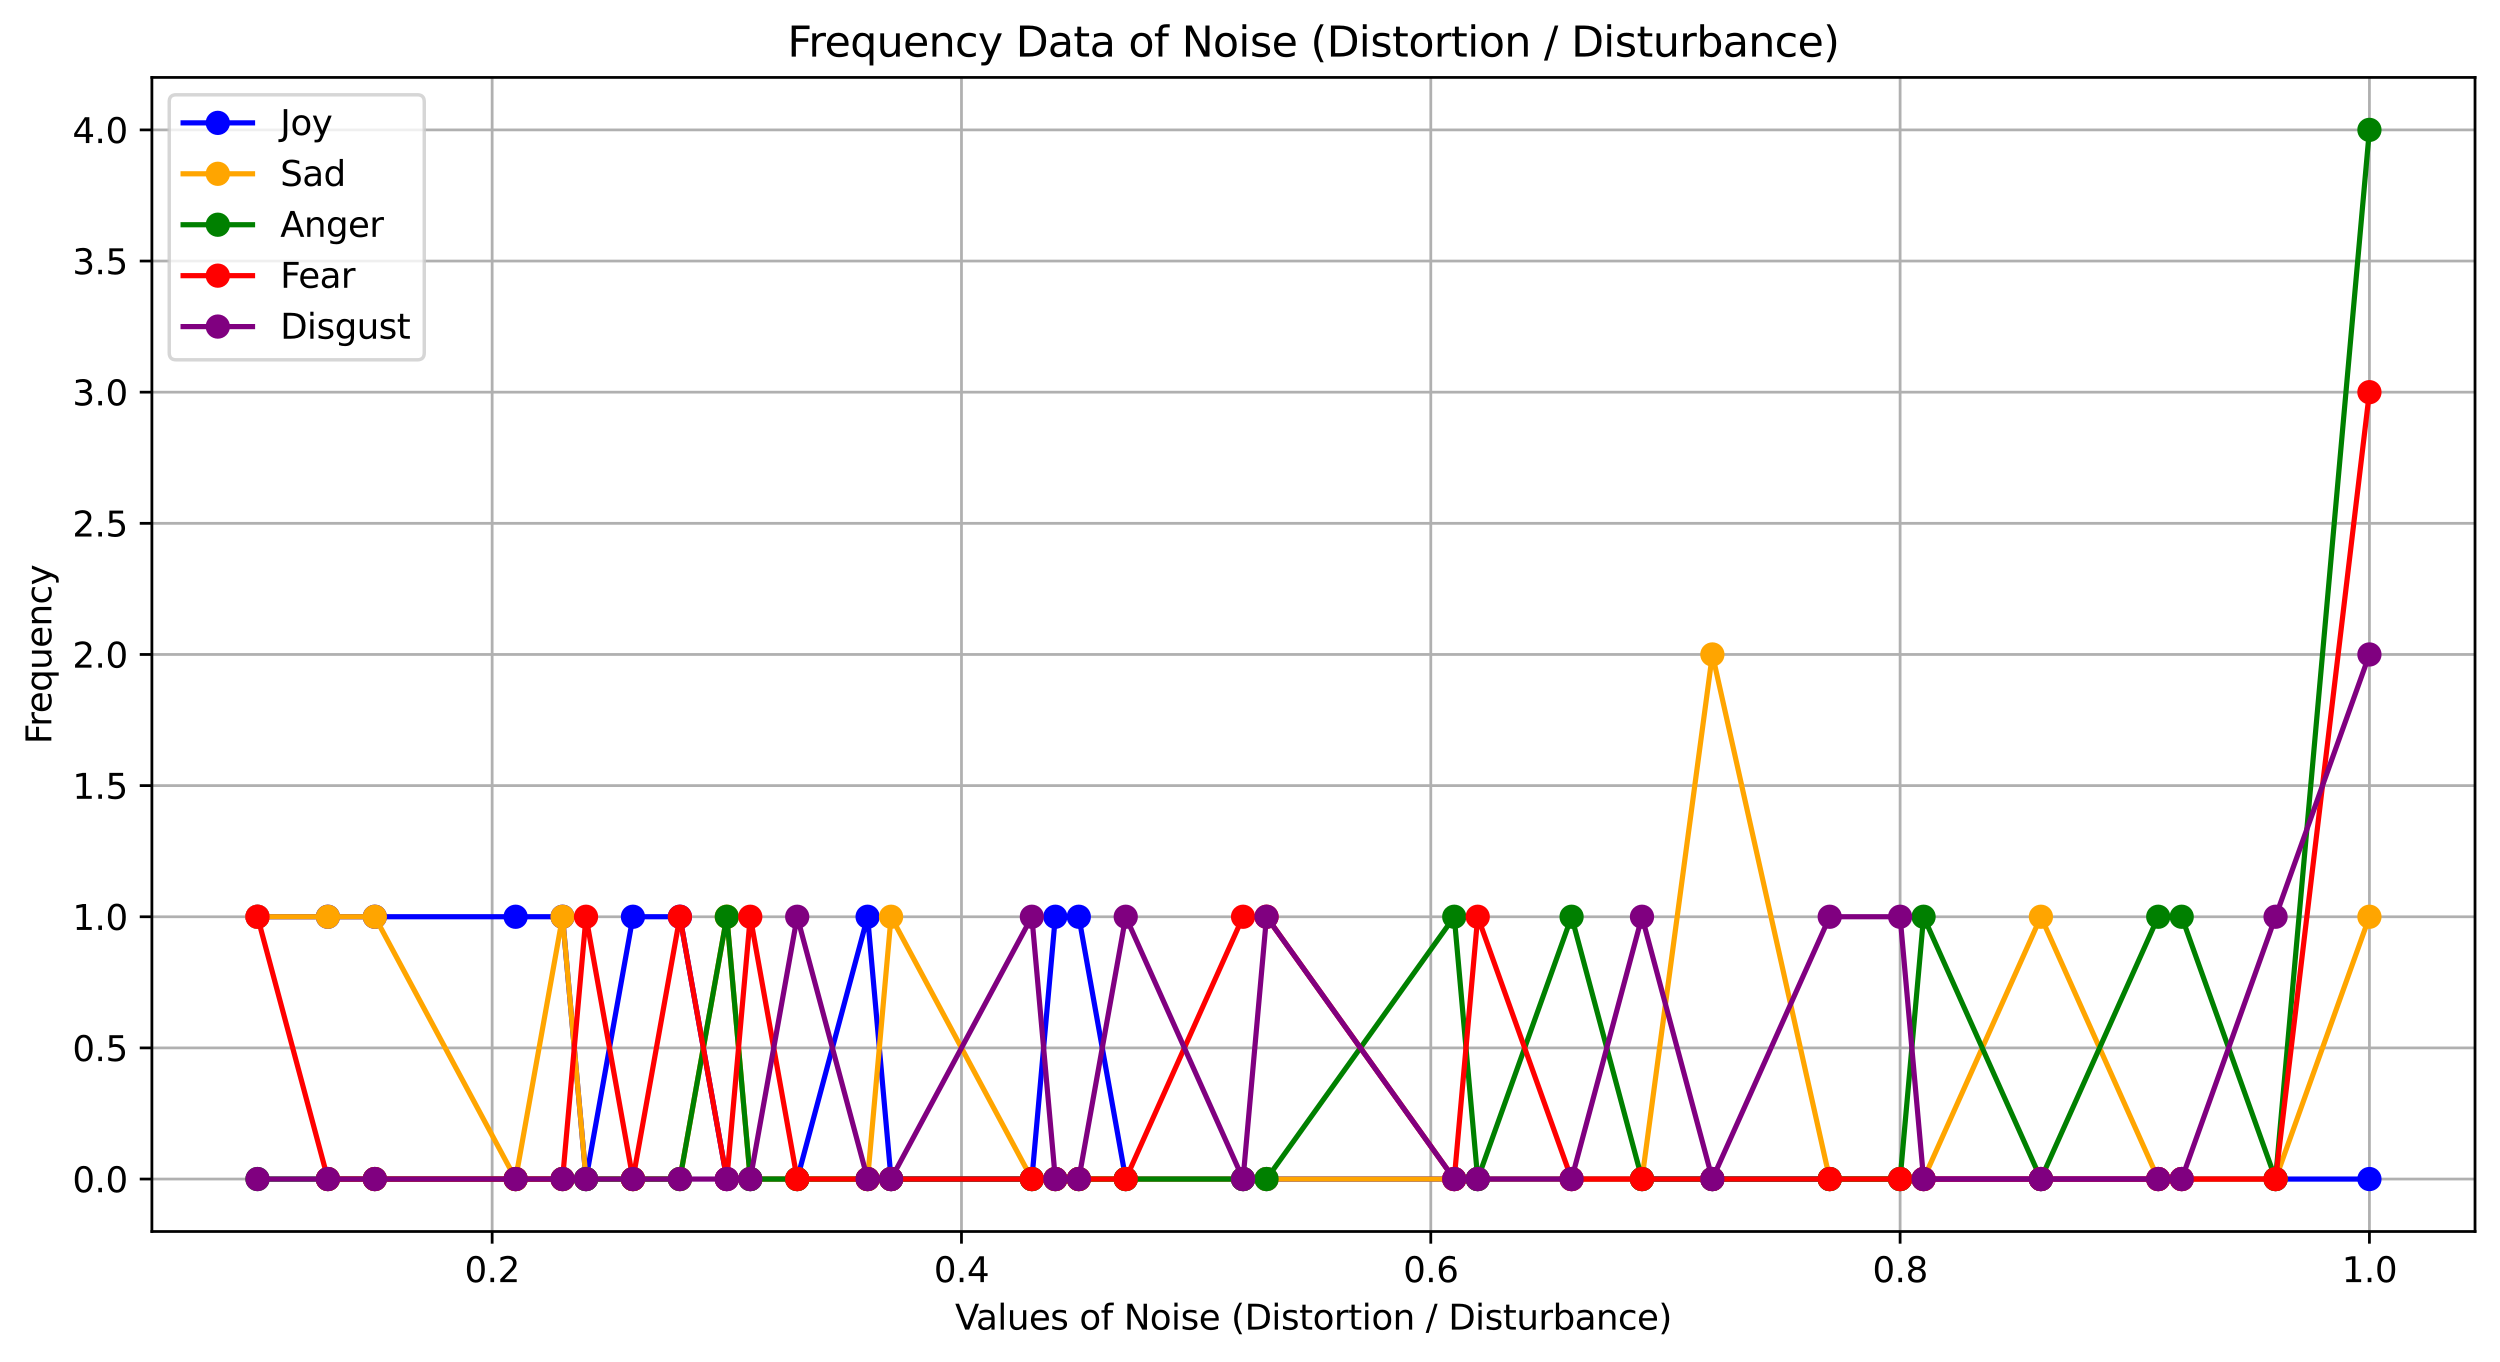 <?xml version="1.0" encoding="utf-8" standalone="no"?>
<!DOCTYPE svg PUBLIC "-//W3C//DTD SVG 1.1//EN"
  "http://www.w3.org/Graphics/SVG/1.1/DTD/svg11.dtd">
<svg xmlns:xlink="http://www.w3.org/1999/xlink" width="720.581pt" height="392.514pt" viewBox="0 0 720.581 392.514" xmlns="http://www.w3.org/2000/svg" version="1.1">
 <defs>
  <style type="text/css">*{stroke-linejoin: round; stroke-linecap: butt}</style>
 </defs>
 <g id="figure_1">
  <g id="patch_1">
   <path d="M 0 392.514 
L 720.581 392.514 
L 720.581 0 
L 0 0 
z
" style="fill: #ffffff"/>
  </g>
  <g id="axes_1">
   <g id="patch_2">
    <path d="M 43.781 354.958 
L 713.381 354.958 
L 713.381 22.318 
L 43.781 22.318 
z
" style="fill: #ffffff"/>
   </g>
   <g id="matplotlib.axis_1">
    <g id="xtick_1">
     <g id="line2d_1">
      <path d="M 141.854 354.958 
L 141.854 22.318 
" clip-path="url(#p44ee497318)" style="fill: none; stroke: #b0b0b0; stroke-width: 0.8; stroke-linecap: square"/>
     </g>
     <g id="line2d_2">
      <defs>
       <path id="m0e117f4c5c" d="M 0 0 
L 0 3.5 
" style="stroke: #000000; stroke-width: 0.8"/>
      </defs>
      <g>
       <use xlink:href="#m0e117f4c5c" x="141.854" y="354.958" style="stroke: #000000; stroke-width: 0.8"/>
      </g>
     </g>
     <g id="text_1">
      <!-- 0.2 -->
      <g transform="translate(133.902 369.557) scale(0.1 -0.1)">
       <defs>
        <path id="DejaVuSans-30" d="M 2034 4250 
Q 1547 4250 1301 3770 
Q 1056 3291 1056 2328 
Q 1056 1369 1301 889 
Q 1547 409 2034 409 
Q 2525 409 2770 889 
Q 3016 1369 3016 2328 
Q 3016 3291 2770 3770 
Q 2525 4250 2034 4250 
z
M 2034 4750 
Q 2819 4750 3233 4129 
Q 3647 3509 3647 2328 
Q 3647 1150 3233 529 
Q 2819 -91 2034 -91 
Q 1250 -91 836 529 
Q 422 1150 422 2328 
Q 422 3509 836 4129 
Q 1250 4750 2034 4750 
z
" transform="scale(0.016)"/>
        <path id="DejaVuSans-2e" d="M 684 794 
L 1344 794 
L 1344 0 
L 684 0 
L 684 794 
z
" transform="scale(0.016)"/>
        <path id="DejaVuSans-32" d="M 1228 531 
L 3431 531 
L 3431 0 
L 469 0 
L 469 531 
Q 828 903 1448 1529 
Q 2069 2156 2228 2338 
Q 2531 2678 2651 2914 
Q 2772 3150 2772 3378 
Q 2772 3750 2511 3984 
Q 2250 4219 1831 4219 
Q 1534 4219 1204 4116 
Q 875 4013 500 3803 
L 500 4441 
Q 881 4594 1212 4672 
Q 1544 4750 1819 4750 
Q 2544 4750 2975 4387 
Q 3406 4025 3406 3419 
Q 3406 3131 3298 2873 
Q 3191 2616 2906 2266 
Q 2828 2175 2409 1742 
Q 1991 1309 1228 531 
z
" transform="scale(0.016)"/>
       </defs>
       <use xlink:href="#DejaVuSans-30"/>
       <use xlink:href="#DejaVuSans-2e" transform="translate(63.623 0)"/>
       <use xlink:href="#DejaVuSans-32" transform="translate(95.41 0)"/>
      </g>
     </g>
    </g>
    <g id="xtick_2">
     <g id="line2d_3">
      <path d="M 277.127 354.958 
L 277.127 22.318 
" clip-path="url(#p44ee497318)" style="fill: none; stroke: #b0b0b0; stroke-width: 0.8; stroke-linecap: square"/>
     </g>
     <g id="line2d_4">
      <g>
       <use xlink:href="#m0e117f4c5c" x="277.127" y="354.958" style="stroke: #000000; stroke-width: 0.8"/>
      </g>
     </g>
     <g id="text_2">
      <!-- 0.4 -->
      <g transform="translate(269.175 369.557) scale(0.1 -0.1)">
       <defs>
        <path id="DejaVuSans-34" d="M 2419 4116 
L 825 1625 
L 2419 1625 
L 2419 4116 
z
M 2253 4666 
L 3047 4666 
L 3047 1625 
L 3713 1625 
L 3713 1100 
L 3047 1100 
L 3047 0 
L 2419 0 
L 2419 1100 
L 313 1100 
L 313 1709 
L 2253 4666 
z
" transform="scale(0.016)"/>
       </defs>
       <use xlink:href="#DejaVuSans-30"/>
       <use xlink:href="#DejaVuSans-2e" transform="translate(63.623 0)"/>
       <use xlink:href="#DejaVuSans-34" transform="translate(95.41 0)"/>
      </g>
     </g>
    </g>
    <g id="xtick_3">
     <g id="line2d_5">
      <path d="M 412.399 354.958 
L 412.399 22.318 
" clip-path="url(#p44ee497318)" style="fill: none; stroke: #b0b0b0; stroke-width: 0.8; stroke-linecap: square"/>
     </g>
     <g id="line2d_6">
      <g>
       <use xlink:href="#m0e117f4c5c" x="412.399" y="354.958" style="stroke: #000000; stroke-width: 0.8"/>
      </g>
     </g>
     <g id="text_3">
      <!-- 0.6 -->
      <g transform="translate(404.448 369.557) scale(0.1 -0.1)">
       <defs>
        <path id="DejaVuSans-36" d="M 2113 2584 
Q 1688 2584 1439 2293 
Q 1191 2003 1191 1497 
Q 1191 994 1439 701 
Q 1688 409 2113 409 
Q 2538 409 2786 701 
Q 3034 994 3034 1497 
Q 3034 2003 2786 2293 
Q 2538 2584 2113 2584 
z
M 3366 4563 
L 3366 3988 
Q 3128 4100 2886 4159 
Q 2644 4219 2406 4219 
Q 1781 4219 1451 3797 
Q 1122 3375 1075 2522 
Q 1259 2794 1537 2939 
Q 1816 3084 2150 3084 
Q 2853 3084 3261 2657 
Q 3669 2231 3669 1497 
Q 3669 778 3244 343 
Q 2819 -91 2113 -91 
Q 1303 -91 875 529 
Q 447 1150 447 2328 
Q 447 3434 972 4092 
Q 1497 4750 2381 4750 
Q 2619 4750 2861 4703 
Q 3103 4656 3366 4563 
z
" transform="scale(0.016)"/>
       </defs>
       <use xlink:href="#DejaVuSans-30"/>
       <use xlink:href="#DejaVuSans-2e" transform="translate(63.623 0)"/>
       <use xlink:href="#DejaVuSans-36" transform="translate(95.41 0)"/>
      </g>
     </g>
    </g>
    <g id="xtick_4">
     <g id="line2d_7">
      <path d="M 547.672 354.958 
L 547.672 22.318 
" clip-path="url(#p44ee497318)" style="fill: none; stroke: #b0b0b0; stroke-width: 0.8; stroke-linecap: square"/>
     </g>
     <g id="line2d_8">
      <g>
       <use xlink:href="#m0e117f4c5c" x="547.672" y="354.958" style="stroke: #000000; stroke-width: 0.8"/>
      </g>
     </g>
     <g id="text_4">
      <!-- 0.8 -->
      <g transform="translate(539.721 369.557) scale(0.1 -0.1)">
       <defs>
        <path id="DejaVuSans-38" d="M 2034 2216 
Q 1584 2216 1326 1975 
Q 1069 1734 1069 1313 
Q 1069 891 1326 650 
Q 1584 409 2034 409 
Q 2484 409 2743 651 
Q 3003 894 3003 1313 
Q 3003 1734 2745 1975 
Q 2488 2216 2034 2216 
z
M 1403 2484 
Q 997 2584 770 2862 
Q 544 3141 544 3541 
Q 544 4100 942 4425 
Q 1341 4750 2034 4750 
Q 2731 4750 3128 4425 
Q 3525 4100 3525 3541 
Q 3525 3141 3298 2862 
Q 3072 2584 2669 2484 
Q 3125 2378 3379 2068 
Q 3634 1759 3634 1313 
Q 3634 634 3220 271 
Q 2806 -91 2034 -91 
Q 1263 -91 848 271 
Q 434 634 434 1313 
Q 434 1759 690 2068 
Q 947 2378 1403 2484 
z
M 1172 3481 
Q 1172 3119 1398 2916 
Q 1625 2713 2034 2713 
Q 2441 2713 2670 2916 
Q 2900 3119 2900 3481 
Q 2900 3844 2670 4047 
Q 2441 4250 2034 4250 
Q 1625 4250 1398 4047 
Q 1172 3844 1172 3481 
z
" transform="scale(0.016)"/>
       </defs>
       <use xlink:href="#DejaVuSans-30"/>
       <use xlink:href="#DejaVuSans-2e" transform="translate(63.623 0)"/>
       <use xlink:href="#DejaVuSans-38" transform="translate(95.41 0)"/>
      </g>
     </g>
    </g>
    <g id="xtick_5">
     <g id="line2d_9">
      <path d="M 682.945 354.958 
L 682.945 22.318 
" clip-path="url(#p44ee497318)" style="fill: none; stroke: #b0b0b0; stroke-width: 0.8; stroke-linecap: square"/>
     </g>
     <g id="line2d_10">
      <g>
       <use xlink:href="#m0e117f4c5c" x="682.945" y="354.958" style="stroke: #000000; stroke-width: 0.8"/>
      </g>
     </g>
     <g id="text_5">
      <!-- 1.0 -->
      <g transform="translate(674.993 369.557) scale(0.1 -0.1)">
       <defs>
        <path id="DejaVuSans-31" d="M 794 531 
L 1825 531 
L 1825 4091 
L 703 3866 
L 703 4441 
L 1819 4666 
L 2450 4666 
L 2450 531 
L 3481 531 
L 3481 0 
L 794 0 
L 794 531 
z
" transform="scale(0.016)"/>
       </defs>
       <use xlink:href="#DejaVuSans-31"/>
       <use xlink:href="#DejaVuSans-2e" transform="translate(63.623 0)"/>
       <use xlink:href="#DejaVuSans-30" transform="translate(95.41 0)"/>
      </g>
     </g>
    </g>
    <g id="text_6">
     <!-- Values of Noise (Distortion / Disturbance) -->
     <g transform="translate(275.267 383.235) scale(0.1 -0.1)">
      <defs>
       <path id="DejaVuSans-56" d="M 1831 0 
L 50 4666 
L 709 4666 
L 2188 738 
L 3669 4666 
L 4325 4666 
L 2547 0 
L 1831 0 
z
" transform="scale(0.016)"/>
       <path id="DejaVuSans-61" d="M 2194 1759 
Q 1497 1759 1228 1600 
Q 959 1441 959 1056 
Q 959 750 1161 570 
Q 1363 391 1709 391 
Q 2188 391 2477 730 
Q 2766 1069 2766 1631 
L 2766 1759 
L 2194 1759 
z
M 3341 1997 
L 3341 0 
L 2766 0 
L 2766 531 
Q 2569 213 2275 61 
Q 1981 -91 1556 -91 
Q 1019 -91 701 211 
Q 384 513 384 1019 
Q 384 1609 779 1909 
Q 1175 2209 1959 2209 
L 2766 2209 
L 2766 2266 
Q 2766 2663 2505 2880 
Q 2244 3097 1772 3097 
Q 1472 3097 1187 3025 
Q 903 2953 641 2809 
L 641 3341 
Q 956 3463 1253 3523 
Q 1550 3584 1831 3584 
Q 2591 3584 2966 3190 
Q 3341 2797 3341 1997 
z
" transform="scale(0.016)"/>
       <path id="DejaVuSans-6c" d="M 603 4863 
L 1178 4863 
L 1178 0 
L 603 0 
L 603 4863 
z
" transform="scale(0.016)"/>
       <path id="DejaVuSans-75" d="M 544 1381 
L 544 3500 
L 1119 3500 
L 1119 1403 
Q 1119 906 1312 657 
Q 1506 409 1894 409 
Q 2359 409 2629 706 
Q 2900 1003 2900 1516 
L 2900 3500 
L 3475 3500 
L 3475 0 
L 2900 0 
L 2900 538 
Q 2691 219 2414 64 
Q 2138 -91 1772 -91 
Q 1169 -91 856 284 
Q 544 659 544 1381 
z
M 1991 3584 
L 1991 3584 
z
" transform="scale(0.016)"/>
       <path id="DejaVuSans-65" d="M 3597 1894 
L 3597 1613 
L 953 1613 
Q 991 1019 1311 708 
Q 1631 397 2203 397 
Q 2534 397 2845 478 
Q 3156 559 3463 722 
L 3463 178 
Q 3153 47 2828 -22 
Q 2503 -91 2169 -91 
Q 1331 -91 842 396 
Q 353 884 353 1716 
Q 353 2575 817 3079 
Q 1281 3584 2069 3584 
Q 2775 3584 3186 3129 
Q 3597 2675 3597 1894 
z
M 3022 2063 
Q 3016 2534 2758 2815 
Q 2500 3097 2075 3097 
Q 1594 3097 1305 2825 
Q 1016 2553 972 2059 
L 3022 2063 
z
" transform="scale(0.016)"/>
       <path id="DejaVuSans-73" d="M 2834 3397 
L 2834 2853 
Q 2591 2978 2328 3040 
Q 2066 3103 1784 3103 
Q 1356 3103 1142 2972 
Q 928 2841 928 2578 
Q 928 2378 1081 2264 
Q 1234 2150 1697 2047 
L 1894 2003 
Q 2506 1872 2764 1633 
Q 3022 1394 3022 966 
Q 3022 478 2636 193 
Q 2250 -91 1575 -91 
Q 1294 -91 989 -36 
Q 684 19 347 128 
L 347 722 
Q 666 556 975 473 
Q 1284 391 1588 391 
Q 1994 391 2212 530 
Q 2431 669 2431 922 
Q 2431 1156 2273 1281 
Q 2116 1406 1581 1522 
L 1381 1569 
Q 847 1681 609 1914 
Q 372 2147 372 2553 
Q 372 3047 722 3315 
Q 1072 3584 1716 3584 
Q 2034 3584 2315 3537 
Q 2597 3491 2834 3397 
z
" transform="scale(0.016)"/>
       <path id="DejaVuSans-20" transform="scale(0.016)"/>
       <path id="DejaVuSans-6f" d="M 1959 3097 
Q 1497 3097 1228 2736 
Q 959 2375 959 1747 
Q 959 1119 1226 758 
Q 1494 397 1959 397 
Q 2419 397 2687 759 
Q 2956 1122 2956 1747 
Q 2956 2369 2687 2733 
Q 2419 3097 1959 3097 
z
M 1959 3584 
Q 2709 3584 3137 3096 
Q 3566 2609 3566 1747 
Q 3566 888 3137 398 
Q 2709 -91 1959 -91 
Q 1206 -91 779 398 
Q 353 888 353 1747 
Q 353 2609 779 3096 
Q 1206 3584 1959 3584 
z
" transform="scale(0.016)"/>
       <path id="DejaVuSans-66" d="M 2375 4863 
L 2375 4384 
L 1825 4384 
Q 1516 4384 1395 4259 
Q 1275 4134 1275 3809 
L 1275 3500 
L 2222 3500 
L 2222 3053 
L 1275 3053 
L 1275 0 
L 697 0 
L 697 3053 
L 147 3053 
L 147 3500 
L 697 3500 
L 697 3744 
Q 697 4328 969 4595 
Q 1241 4863 1831 4863 
L 2375 4863 
z
" transform="scale(0.016)"/>
       <path id="DejaVuSans-4e" d="M 628 4666 
L 1478 4666 
L 3547 763 
L 3547 4666 
L 4159 4666 
L 4159 0 
L 3309 0 
L 1241 3903 
L 1241 0 
L 628 0 
L 628 4666 
z
" transform="scale(0.016)"/>
       <path id="DejaVuSans-69" d="M 603 3500 
L 1178 3500 
L 1178 0 
L 603 0 
L 603 3500 
z
M 603 4863 
L 1178 4863 
L 1178 4134 
L 603 4134 
L 603 4863 
z
" transform="scale(0.016)"/>
       <path id="DejaVuSans-28" d="M 1984 4856 
Q 1566 4138 1362 3434 
Q 1159 2731 1159 2009 
Q 1159 1288 1364 580 
Q 1569 -128 1984 -844 
L 1484 -844 
Q 1016 -109 783 600 
Q 550 1309 550 2009 
Q 550 2706 781 3412 
Q 1013 4119 1484 4856 
L 1984 4856 
z
" transform="scale(0.016)"/>
       <path id="DejaVuSans-44" d="M 1259 4147 
L 1259 519 
L 2022 519 
Q 2988 519 3436 956 
Q 3884 1394 3884 2338 
Q 3884 3275 3436 3711 
Q 2988 4147 2022 4147 
L 1259 4147 
z
M 628 4666 
L 1925 4666 
Q 3281 4666 3915 4102 
Q 4550 3538 4550 2338 
Q 4550 1131 3912 565 
Q 3275 0 1925 0 
L 628 0 
L 628 4666 
z
" transform="scale(0.016)"/>
       <path id="DejaVuSans-74" d="M 1172 4494 
L 1172 3500 
L 2356 3500 
L 2356 3053 
L 1172 3053 
L 1172 1153 
Q 1172 725 1289 603 
Q 1406 481 1766 481 
L 2356 481 
L 2356 0 
L 1766 0 
Q 1100 0 847 248 
Q 594 497 594 1153 
L 594 3053 
L 172 3053 
L 172 3500 
L 594 3500 
L 594 4494 
L 1172 4494 
z
" transform="scale(0.016)"/>
       <path id="DejaVuSans-72" d="M 2631 2963 
Q 2534 3019 2420 3045 
Q 2306 3072 2169 3072 
Q 1681 3072 1420 2755 
Q 1159 2438 1159 1844 
L 1159 0 
L 581 0 
L 581 3500 
L 1159 3500 
L 1159 2956 
Q 1341 3275 1631 3429 
Q 1922 3584 2338 3584 
Q 2397 3584 2469 3576 
Q 2541 3569 2628 3553 
L 2631 2963 
z
" transform="scale(0.016)"/>
       <path id="DejaVuSans-6e" d="M 3513 2113 
L 3513 0 
L 2938 0 
L 2938 2094 
Q 2938 2591 2744 2837 
Q 2550 3084 2163 3084 
Q 1697 3084 1428 2787 
Q 1159 2491 1159 1978 
L 1159 0 
L 581 0 
L 581 3500 
L 1159 3500 
L 1159 2956 
Q 1366 3272 1645 3428 
Q 1925 3584 2291 3584 
Q 2894 3584 3203 3211 
Q 3513 2838 3513 2113 
z
" transform="scale(0.016)"/>
       <path id="DejaVuSans-2f" d="M 1625 4666 
L 2156 4666 
L 531 -594 
L 0 -594 
L 1625 4666 
z
" transform="scale(0.016)"/>
       <path id="DejaVuSans-62" d="M 3116 1747 
Q 3116 2381 2855 2742 
Q 2594 3103 2138 3103 
Q 1681 3103 1420 2742 
Q 1159 2381 1159 1747 
Q 1159 1113 1420 752 
Q 1681 391 2138 391 
Q 2594 391 2855 752 
Q 3116 1113 3116 1747 
z
M 1159 2969 
Q 1341 3281 1617 3432 
Q 1894 3584 2278 3584 
Q 2916 3584 3314 3078 
Q 3713 2572 3713 1747 
Q 3713 922 3314 415 
Q 2916 -91 2278 -91 
Q 1894 -91 1617 61 
Q 1341 213 1159 525 
L 1159 0 
L 581 0 
L 581 4863 
L 1159 4863 
L 1159 2969 
z
" transform="scale(0.016)"/>
       <path id="DejaVuSans-63" d="M 3122 3366 
L 3122 2828 
Q 2878 2963 2633 3030 
Q 2388 3097 2138 3097 
Q 1578 3097 1268 2742 
Q 959 2388 959 1747 
Q 959 1106 1268 751 
Q 1578 397 2138 397 
Q 2388 397 2633 464 
Q 2878 531 3122 666 
L 3122 134 
Q 2881 22 2623 -34 
Q 2366 -91 2075 -91 
Q 1284 -91 818 406 
Q 353 903 353 1747 
Q 353 2603 823 3093 
Q 1294 3584 2113 3584 
Q 2378 3584 2631 3529 
Q 2884 3475 3122 3366 
z
" transform="scale(0.016)"/>
       <path id="DejaVuSans-29" d="M 513 4856 
L 1013 4856 
Q 1481 4119 1714 3412 
Q 1947 2706 1947 2009 
Q 1947 1309 1714 600 
Q 1481 -109 1013 -844 
L 513 -844 
Q 928 -128 1133 580 
Q 1338 1288 1338 2009 
Q 1338 2731 1133 3434 
Q 928 4138 513 4856 
z
" transform="scale(0.016)"/>
      </defs>
      <use xlink:href="#DejaVuSans-56"/>
      <use xlink:href="#DejaVuSans-61" transform="translate(60.658 0)"/>
      <use xlink:href="#DejaVuSans-6c" transform="translate(121.938 0)"/>
      <use xlink:href="#DejaVuSans-75" transform="translate(149.721 0)"/>
      <use xlink:href="#DejaVuSans-65" transform="translate(213.1 0)"/>
      <use xlink:href="#DejaVuSans-73" transform="translate(274.623 0)"/>
      <use xlink:href="#DejaVuSans-20" transform="translate(326.723 0)"/>
      <use xlink:href="#DejaVuSans-6f" transform="translate(358.51 0)"/>
      <use xlink:href="#DejaVuSans-66" transform="translate(419.691 0)"/>
      <use xlink:href="#DejaVuSans-20" transform="translate(454.896 0)"/>
      <use xlink:href="#DejaVuSans-4e" transform="translate(486.684 0)"/>
      <use xlink:href="#DejaVuSans-6f" transform="translate(561.488 0)"/>
      <use xlink:href="#DejaVuSans-69" transform="translate(622.67 0)"/>
      <use xlink:href="#DejaVuSans-73" transform="translate(650.453 0)"/>
      <use xlink:href="#DejaVuSans-65" transform="translate(702.553 0)"/>
      <use xlink:href="#DejaVuSans-20" transform="translate(764.076 0)"/>
      <use xlink:href="#DejaVuSans-28" transform="translate(795.863 0)"/>
      <use xlink:href="#DejaVuSans-44" transform="translate(834.877 0)"/>
      <use xlink:href="#DejaVuSans-69" transform="translate(911.879 0)"/>
      <use xlink:href="#DejaVuSans-73" transform="translate(939.662 0)"/>
      <use xlink:href="#DejaVuSans-74" transform="translate(991.762 0)"/>
      <use xlink:href="#DejaVuSans-6f" transform="translate(1030.971 0)"/>
      <use xlink:href="#DejaVuSans-72" transform="translate(1092.152 0)"/>
      <use xlink:href="#DejaVuSans-74" transform="translate(1133.266 0)"/>
      <use xlink:href="#DejaVuSans-69" transform="translate(1172.475 0)"/>
      <use xlink:href="#DejaVuSans-6f" transform="translate(1200.258 0)"/>
      <use xlink:href="#DejaVuSans-6e" transform="translate(1261.439 0)"/>
      <use xlink:href="#DejaVuSans-20" transform="translate(1324.818 0)"/>
      <use xlink:href="#DejaVuSans-2f" transform="translate(1356.605 0)"/>
      <use xlink:href="#DejaVuSans-20" transform="translate(1390.297 0)"/>
      <use xlink:href="#DejaVuSans-44" transform="translate(1422.084 0)"/>
      <use xlink:href="#DejaVuSans-69" transform="translate(1499.086 0)"/>
      <use xlink:href="#DejaVuSans-73" transform="translate(1526.869 0)"/>
      <use xlink:href="#DejaVuSans-74" transform="translate(1578.969 0)"/>
      <use xlink:href="#DejaVuSans-75" transform="translate(1618.178 0)"/>
      <use xlink:href="#DejaVuSans-72" transform="translate(1681.557 0)"/>
      <use xlink:href="#DejaVuSans-62" transform="translate(1722.67 0)"/>
      <use xlink:href="#DejaVuSans-61" transform="translate(1786.146 0)"/>
      <use xlink:href="#DejaVuSans-6e" transform="translate(1847.426 0)"/>
      <use xlink:href="#DejaVuSans-63" transform="translate(1910.805 0)"/>
      <use xlink:href="#DejaVuSans-65" transform="translate(1965.785 0)"/>
      <use xlink:href="#DejaVuSans-29" transform="translate(2027.309 0)"/>
     </g>
    </g>
   </g>
   <g id="matplotlib.axis_2">
    <g id="ytick_1">
     <g id="line2d_11">
      <path d="M 43.781 339.838 
L 713.381 339.838 
" clip-path="url(#p44ee497318)" style="fill: none; stroke: #b0b0b0; stroke-width: 0.8; stroke-linecap: square"/>
     </g>
     <g id="line2d_12">
      <defs>
       <path id="m7ac96cbbe6" d="M 0 0 
L -3.5 0 
" style="stroke: #000000; stroke-width: 0.8"/>
      </defs>
      <g>
       <use xlink:href="#m7ac96cbbe6" x="43.781" y="339.838" style="stroke: #000000; stroke-width: 0.8"/>
      </g>
     </g>
     <g id="text_7">
      <!-- 0.0 -->
      <g transform="translate(20.878 343.637) scale(0.1 -0.1)">
       <use xlink:href="#DejaVuSans-30"/>
       <use xlink:href="#DejaVuSans-2e" transform="translate(63.623 0)"/>
       <use xlink:href="#DejaVuSans-30" transform="translate(95.41 0)"/>
      </g>
     </g>
    </g>
    <g id="ytick_2">
     <g id="line2d_13">
      <path d="M 43.781 302.038 
L 713.381 302.038 
" clip-path="url(#p44ee497318)" style="fill: none; stroke: #b0b0b0; stroke-width: 0.8; stroke-linecap: square"/>
     </g>
     <g id="line2d_14">
      <g>
       <use xlink:href="#m7ac96cbbe6" x="43.781" y="302.038" style="stroke: #000000; stroke-width: 0.8"/>
      </g>
     </g>
     <g id="text_8">
      <!-- 0.5 -->
      <g transform="translate(20.878 305.837) scale(0.1 -0.1)">
       <defs>
        <path id="DejaVuSans-35" d="M 691 4666 
L 3169 4666 
L 3169 4134 
L 1269 4134 
L 1269 2991 
Q 1406 3038 1543 3061 
Q 1681 3084 1819 3084 
Q 2600 3084 3056 2656 
Q 3513 2228 3513 1497 
Q 3513 744 3044 326 
Q 2575 -91 1722 -91 
Q 1428 -91 1123 -41 
Q 819 9 494 109 
L 494 744 
Q 775 591 1075 516 
Q 1375 441 1709 441 
Q 2250 441 2565 725 
Q 2881 1009 2881 1497 
Q 2881 1984 2565 2268 
Q 2250 2553 1709 2553 
Q 1456 2553 1204 2497 
Q 953 2441 691 2322 
L 691 4666 
z
" transform="scale(0.016)"/>
       </defs>
       <use xlink:href="#DejaVuSans-30"/>
       <use xlink:href="#DejaVuSans-2e" transform="translate(63.623 0)"/>
       <use xlink:href="#DejaVuSans-35" transform="translate(95.41 0)"/>
      </g>
     </g>
    </g>
    <g id="ytick_3">
     <g id="line2d_15">
      <path d="M 43.781 264.238 
L 713.381 264.238 
" clip-path="url(#p44ee497318)" style="fill: none; stroke: #b0b0b0; stroke-width: 0.8; stroke-linecap: square"/>
     </g>
     <g id="line2d_16">
      <g>
       <use xlink:href="#m7ac96cbbe6" x="43.781" y="264.238" style="stroke: #000000; stroke-width: 0.8"/>
      </g>
     </g>
     <g id="text_9">
      <!-- 1.0 -->
      <g transform="translate(20.878 268.037) scale(0.1 -0.1)">
       <use xlink:href="#DejaVuSans-31"/>
       <use xlink:href="#DejaVuSans-2e" transform="translate(63.623 0)"/>
       <use xlink:href="#DejaVuSans-30" transform="translate(95.41 0)"/>
      </g>
     </g>
    </g>
    <g id="ytick_4">
     <g id="line2d_17">
      <path d="M 43.781 226.438 
L 713.381 226.438 
" clip-path="url(#p44ee497318)" style="fill: none; stroke: #b0b0b0; stroke-width: 0.8; stroke-linecap: square"/>
     </g>
     <g id="line2d_18">
      <g>
       <use xlink:href="#m7ac96cbbe6" x="43.781" y="226.438" style="stroke: #000000; stroke-width: 0.8"/>
      </g>
     </g>
     <g id="text_10">
      <!-- 1.5 -->
      <g transform="translate(20.878 230.237) scale(0.1 -0.1)">
       <use xlink:href="#DejaVuSans-31"/>
       <use xlink:href="#DejaVuSans-2e" transform="translate(63.623 0)"/>
       <use xlink:href="#DejaVuSans-35" transform="translate(95.41 0)"/>
      </g>
     </g>
    </g>
    <g id="ytick_5">
     <g id="line2d_19">
      <path d="M 43.781 188.638 
L 713.381 188.638 
" clip-path="url(#p44ee497318)" style="fill: none; stroke: #b0b0b0; stroke-width: 0.8; stroke-linecap: square"/>
     </g>
     <g id="line2d_20">
      <g>
       <use xlink:href="#m7ac96cbbe6" x="43.781" y="188.638" style="stroke: #000000; stroke-width: 0.8"/>
      </g>
     </g>
     <g id="text_11">
      <!-- 2.0 -->
      <g transform="translate(20.878 192.437) scale(0.1 -0.1)">
       <use xlink:href="#DejaVuSans-32"/>
       <use xlink:href="#DejaVuSans-2e" transform="translate(63.623 0)"/>
       <use xlink:href="#DejaVuSans-30" transform="translate(95.41 0)"/>
      </g>
     </g>
    </g>
    <g id="ytick_6">
     <g id="line2d_21">
      <path d="M 43.781 150.838 
L 713.381 150.838 
" clip-path="url(#p44ee497318)" style="fill: none; stroke: #b0b0b0; stroke-width: 0.8; stroke-linecap: square"/>
     </g>
     <g id="line2d_22">
      <g>
       <use xlink:href="#m7ac96cbbe6" x="43.781" y="150.838" style="stroke: #000000; stroke-width: 0.8"/>
      </g>
     </g>
     <g id="text_12">
      <!-- 2.5 -->
      <g transform="translate(20.878 154.637) scale(0.1 -0.1)">
       <use xlink:href="#DejaVuSans-32"/>
       <use xlink:href="#DejaVuSans-2e" transform="translate(63.623 0)"/>
       <use xlink:href="#DejaVuSans-35" transform="translate(95.41 0)"/>
      </g>
     </g>
    </g>
    <g id="ytick_7">
     <g id="line2d_23">
      <path d="M 43.781 113.038 
L 713.381 113.038 
" clip-path="url(#p44ee497318)" style="fill: none; stroke: #b0b0b0; stroke-width: 0.8; stroke-linecap: square"/>
     </g>
     <g id="line2d_24">
      <g>
       <use xlink:href="#m7ac96cbbe6" x="43.781" y="113.038" style="stroke: #000000; stroke-width: 0.8"/>
      </g>
     </g>
     <g id="text_13">
      <!-- 3.0 -->
      <g transform="translate(20.878 116.837) scale(0.1 -0.1)">
       <defs>
        <path id="DejaVuSans-33" d="M 2597 2516 
Q 3050 2419 3304 2112 
Q 3559 1806 3559 1356 
Q 3559 666 3084 287 
Q 2609 -91 1734 -91 
Q 1441 -91 1130 -33 
Q 819 25 488 141 
L 488 750 
Q 750 597 1062 519 
Q 1375 441 1716 441 
Q 2309 441 2620 675 
Q 2931 909 2931 1356 
Q 2931 1769 2642 2001 
Q 2353 2234 1838 2234 
L 1294 2234 
L 1294 2753 
L 1863 2753 
Q 2328 2753 2575 2939 
Q 2822 3125 2822 3475 
Q 2822 3834 2567 4026 
Q 2313 4219 1838 4219 
Q 1578 4219 1281 4162 
Q 984 4106 628 3988 
L 628 4550 
Q 988 4650 1302 4700 
Q 1616 4750 1894 4750 
Q 2613 4750 3031 4423 
Q 3450 4097 3450 3541 
Q 3450 3153 3228 2886 
Q 3006 2619 2597 2516 
z
" transform="scale(0.016)"/>
       </defs>
       <use xlink:href="#DejaVuSans-33"/>
       <use xlink:href="#DejaVuSans-2e" transform="translate(63.623 0)"/>
       <use xlink:href="#DejaVuSans-30" transform="translate(95.41 0)"/>
      </g>
     </g>
    </g>
    <g id="ytick_8">
     <g id="line2d_25">
      <path d="M 43.781 75.238 
L 713.381 75.238 
" clip-path="url(#p44ee497318)" style="fill: none; stroke: #b0b0b0; stroke-width: 0.8; stroke-linecap: square"/>
     </g>
     <g id="line2d_26">
      <g>
       <use xlink:href="#m7ac96cbbe6" x="43.781" y="75.238" style="stroke: #000000; stroke-width: 0.8"/>
      </g>
     </g>
     <g id="text_14">
      <!-- 3.5 -->
      <g transform="translate(20.878 79.037) scale(0.1 -0.1)">
       <use xlink:href="#DejaVuSans-33"/>
       <use xlink:href="#DejaVuSans-2e" transform="translate(63.623 0)"/>
       <use xlink:href="#DejaVuSans-35" transform="translate(95.41 0)"/>
      </g>
     </g>
    </g>
    <g id="ytick_9">
     <g id="line2d_27">
      <path d="M 43.781 37.438 
L 713.381 37.438 
" clip-path="url(#p44ee497318)" style="fill: none; stroke: #b0b0b0; stroke-width: 0.8; stroke-linecap: square"/>
     </g>
     <g id="line2d_28">
      <g>
       <use xlink:href="#m7ac96cbbe6" x="43.781" y="37.438" style="stroke: #000000; stroke-width: 0.8"/>
      </g>
     </g>
     <g id="text_15">
      <!-- 4.0 -->
      <g transform="translate(20.878 41.237) scale(0.1 -0.1)">
       <use xlink:href="#DejaVuSans-34"/>
       <use xlink:href="#DejaVuSans-2e" transform="translate(63.623 0)"/>
       <use xlink:href="#DejaVuSans-30" transform="translate(95.41 0)"/>
      </g>
     </g>
    </g>
    <g id="text_16">
     <!-- Frequency -->
     <g transform="translate(14.798 214.468) rotate(-90) scale(0.1 -0.1)">
      <defs>
       <path id="DejaVuSans-46" d="M 628 4666 
L 3309 4666 
L 3309 4134 
L 1259 4134 
L 1259 2759 
L 3109 2759 
L 3109 2228 
L 1259 2228 
L 1259 0 
L 628 0 
L 628 4666 
z
" transform="scale(0.016)"/>
       <path id="DejaVuSans-71" d="M 947 1747 
Q 947 1113 1208 752 
Q 1469 391 1925 391 
Q 2381 391 2643 752 
Q 2906 1113 2906 1747 
Q 2906 2381 2643 2742 
Q 2381 3103 1925 3103 
Q 1469 3103 1208 2742 
Q 947 2381 947 1747 
z
M 2906 525 
Q 2725 213 2448 61 
Q 2172 -91 1784 -91 
Q 1150 -91 751 415 
Q 353 922 353 1747 
Q 353 2572 751 3078 
Q 1150 3584 1784 3584 
Q 2172 3584 2448 3432 
Q 2725 3281 2906 2969 
L 2906 3500 
L 3481 3500 
L 3481 -1331 
L 2906 -1331 
L 2906 525 
z
" transform="scale(0.016)"/>
       <path id="DejaVuSans-79" d="M 2059 -325 
Q 1816 -950 1584 -1140 
Q 1353 -1331 966 -1331 
L 506 -1331 
L 506 -850 
L 844 -850 
Q 1081 -850 1212 -737 
Q 1344 -625 1503 -206 
L 1606 56 
L 191 3500 
L 800 3500 
L 1894 763 
L 2988 3500 
L 3597 3500 
L 2059 -325 
z
" transform="scale(0.016)"/>
      </defs>
      <use xlink:href="#DejaVuSans-46"/>
      <use xlink:href="#DejaVuSans-72" transform="translate(50.27 0)"/>
      <use xlink:href="#DejaVuSans-65" transform="translate(89.133 0)"/>
      <use xlink:href="#DejaVuSans-71" transform="translate(150.656 0)"/>
      <use xlink:href="#DejaVuSans-75" transform="translate(214.133 0)"/>
      <use xlink:href="#DejaVuSans-65" transform="translate(277.512 0)"/>
      <use xlink:href="#DejaVuSans-6e" transform="translate(339.035 0)"/>
      <use xlink:href="#DejaVuSans-63" transform="translate(402.414 0)"/>
      <use xlink:href="#DejaVuSans-79" transform="translate(457.395 0)"/>
     </g>
    </g>
   </g>
   <g id="line2d_29">
    <path d="M 74.218 264.238 
L 94.509 264.238 
L 108.036 264.238 
L 148.618 264.238 
L 162.145 264.238 
L 168.909 339.838 
L 182.436 264.238 
L 195.963 264.238 
L 209.49 339.838 
L 216.254 339.838 
L 229.781 339.838 
L 250.072 264.238 
L 256.836 339.838 
L 297.418 339.838 
L 304.181 264.238 
L 310.945 264.238 
L 324.472 339.838 
L 358.29 339.838 
L 365.054 339.838 
L 419.163 339.838 
L 425.927 339.838 
L 452.981 339.838 
L 473.272 339.838 
L 493.563 339.838 
L 527.381 339.838 
L 547.672 339.838 
L 554.436 339.838 
L 588.254 339.838 
L 622.072 339.838 
L 628.836 339.838 
L 655.89 339.838 
L 682.945 339.838 
" clip-path="url(#p44ee497318)" style="fill: none; stroke: #0000ff; stroke-width: 1.5; stroke-linecap: square"/>
    <defs>
     <path id="m7e1b147b6b" d="M 0 3 
C 0.796 3 1.559 2.684 2.121 2.121 
C 2.684 1.559 3 0.796 3 0 
C 3 -0.796 2.684 -1.559 2.121 -2.121 
C 1.559 -2.684 0.796 -3 0 -3 
C -0.796 -3 -1.559 -2.684 -2.121 -2.121 
C -2.684 -1.559 -3 -0.796 -3 0 
C -3 0.796 -2.684 1.559 -2.121 2.121 
C -1.559 2.684 -0.796 3 0 3 
z
" style="stroke: #0000ff"/>
    </defs>
    <g clip-path="url(#p44ee497318)">
     <use xlink:href="#m7e1b147b6b" x="74.218" y="264.238" style="fill: #0000ff; stroke: #0000ff"/>
     <use xlink:href="#m7e1b147b6b" x="94.509" y="264.238" style="fill: #0000ff; stroke: #0000ff"/>
     <use xlink:href="#m7e1b147b6b" x="108.036" y="264.238" style="fill: #0000ff; stroke: #0000ff"/>
     <use xlink:href="#m7e1b147b6b" x="148.618" y="264.238" style="fill: #0000ff; stroke: #0000ff"/>
     <use xlink:href="#m7e1b147b6b" x="162.145" y="264.238" style="fill: #0000ff; stroke: #0000ff"/>
     <use xlink:href="#m7e1b147b6b" x="168.909" y="339.838" style="fill: #0000ff; stroke: #0000ff"/>
     <use xlink:href="#m7e1b147b6b" x="182.436" y="264.238" style="fill: #0000ff; stroke: #0000ff"/>
     <use xlink:href="#m7e1b147b6b" x="195.963" y="264.238" style="fill: #0000ff; stroke: #0000ff"/>
     <use xlink:href="#m7e1b147b6b" x="209.49" y="339.838" style="fill: #0000ff; stroke: #0000ff"/>
     <use xlink:href="#m7e1b147b6b" x="216.254" y="339.838" style="fill: #0000ff; stroke: #0000ff"/>
     <use xlink:href="#m7e1b147b6b" x="229.781" y="339.838" style="fill: #0000ff; stroke: #0000ff"/>
     <use xlink:href="#m7e1b147b6b" x="250.072" y="264.238" style="fill: #0000ff; stroke: #0000ff"/>
     <use xlink:href="#m7e1b147b6b" x="256.836" y="339.838" style="fill: #0000ff; stroke: #0000ff"/>
     <use xlink:href="#m7e1b147b6b" x="297.418" y="339.838" style="fill: #0000ff; stroke: #0000ff"/>
     <use xlink:href="#m7e1b147b6b" x="304.181" y="264.238" style="fill: #0000ff; stroke: #0000ff"/>
     <use xlink:href="#m7e1b147b6b" x="310.945" y="264.238" style="fill: #0000ff; stroke: #0000ff"/>
     <use xlink:href="#m7e1b147b6b" x="324.472" y="339.838" style="fill: #0000ff; stroke: #0000ff"/>
     <use xlink:href="#m7e1b147b6b" x="358.29" y="339.838" style="fill: #0000ff; stroke: #0000ff"/>
     <use xlink:href="#m7e1b147b6b" x="365.054" y="339.838" style="fill: #0000ff; stroke: #0000ff"/>
     <use xlink:href="#m7e1b147b6b" x="419.163" y="339.838" style="fill: #0000ff; stroke: #0000ff"/>
     <use xlink:href="#m7e1b147b6b" x="425.927" y="339.838" style="fill: #0000ff; stroke: #0000ff"/>
     <use xlink:href="#m7e1b147b6b" x="452.981" y="339.838" style="fill: #0000ff; stroke: #0000ff"/>
     <use xlink:href="#m7e1b147b6b" x="473.272" y="339.838" style="fill: #0000ff; stroke: #0000ff"/>
     <use xlink:href="#m7e1b147b6b" x="493.563" y="339.838" style="fill: #0000ff; stroke: #0000ff"/>
     <use xlink:href="#m7e1b147b6b" x="527.381" y="339.838" style="fill: #0000ff; stroke: #0000ff"/>
     <use xlink:href="#m7e1b147b6b" x="547.672" y="339.838" style="fill: #0000ff; stroke: #0000ff"/>
     <use xlink:href="#m7e1b147b6b" x="554.436" y="339.838" style="fill: #0000ff; stroke: #0000ff"/>
     <use xlink:href="#m7e1b147b6b" x="588.254" y="339.838" style="fill: #0000ff; stroke: #0000ff"/>
     <use xlink:href="#m7e1b147b6b" x="622.072" y="339.838" style="fill: #0000ff; stroke: #0000ff"/>
     <use xlink:href="#m7e1b147b6b" x="628.836" y="339.838" style="fill: #0000ff; stroke: #0000ff"/>
     <use xlink:href="#m7e1b147b6b" x="655.89" y="339.838" style="fill: #0000ff; stroke: #0000ff"/>
     <use xlink:href="#m7e1b147b6b" x="682.945" y="339.838" style="fill: #0000ff; stroke: #0000ff"/>
    </g>
   </g>
   <g id="line2d_30">
    <path d="M 74.218 264.238 
L 94.509 264.238 
L 108.036 264.238 
L 148.618 339.838 
L 162.145 264.238 
L 168.909 339.838 
L 182.436 339.838 
L 195.963 339.838 
L 209.49 264.238 
L 216.254 339.838 
L 229.781 339.838 
L 250.072 339.838 
L 256.836 264.238 
L 297.418 339.838 
L 304.181 339.838 
L 310.945 339.838 
L 324.472 339.838 
L 358.29 339.838 
L 365.054 339.838 
L 419.163 339.838 
L 425.927 339.838 
L 452.981 339.838 
L 473.272 339.838 
L 493.563 188.638 
L 527.381 339.838 
L 547.672 339.838 
L 554.436 339.838 
L 588.254 264.238 
L 622.072 339.838 
L 628.836 339.838 
L 655.89 339.838 
L 682.945 264.238 
" clip-path="url(#p44ee497318)" style="fill: none; stroke: #ffa500; stroke-width: 1.5; stroke-linecap: square"/>
    <defs>
     <path id="m13013c30bc" d="M 0 3 
C 0.796 3 1.559 2.684 2.121 2.121 
C 2.684 1.559 3 0.796 3 0 
C 3 -0.796 2.684 -1.559 2.121 -2.121 
C 1.559 -2.684 0.796 -3 0 -3 
C -0.796 -3 -1.559 -2.684 -2.121 -2.121 
C -2.684 -1.559 -3 -0.796 -3 0 
C -3 0.796 -2.684 1.559 -2.121 2.121 
C -1.559 2.684 -0.796 3 0 3 
z
" style="stroke: #ffa500"/>
    </defs>
    <g clip-path="url(#p44ee497318)">
     <use xlink:href="#m13013c30bc" x="74.218" y="264.238" style="fill: #ffa500; stroke: #ffa500"/>
     <use xlink:href="#m13013c30bc" x="94.509" y="264.238" style="fill: #ffa500; stroke: #ffa500"/>
     <use xlink:href="#m13013c30bc" x="108.036" y="264.238" style="fill: #ffa500; stroke: #ffa500"/>
     <use xlink:href="#m13013c30bc" x="148.618" y="339.838" style="fill: #ffa500; stroke: #ffa500"/>
     <use xlink:href="#m13013c30bc" x="162.145" y="264.238" style="fill: #ffa500; stroke: #ffa500"/>
     <use xlink:href="#m13013c30bc" x="168.909" y="339.838" style="fill: #ffa500; stroke: #ffa500"/>
     <use xlink:href="#m13013c30bc" x="182.436" y="339.838" style="fill: #ffa500; stroke: #ffa500"/>
     <use xlink:href="#m13013c30bc" x="195.963" y="339.838" style="fill: #ffa500; stroke: #ffa500"/>
     <use xlink:href="#m13013c30bc" x="209.49" y="264.238" style="fill: #ffa500; stroke: #ffa500"/>
     <use xlink:href="#m13013c30bc" x="216.254" y="339.838" style="fill: #ffa500; stroke: #ffa500"/>
     <use xlink:href="#m13013c30bc" x="229.781" y="339.838" style="fill: #ffa500; stroke: #ffa500"/>
     <use xlink:href="#m13013c30bc" x="250.072" y="339.838" style="fill: #ffa500; stroke: #ffa500"/>
     <use xlink:href="#m13013c30bc" x="256.836" y="264.238" style="fill: #ffa500; stroke: #ffa500"/>
     <use xlink:href="#m13013c30bc" x="297.418" y="339.838" style="fill: #ffa500; stroke: #ffa500"/>
     <use xlink:href="#m13013c30bc" x="304.181" y="339.838" style="fill: #ffa500; stroke: #ffa500"/>
     <use xlink:href="#m13013c30bc" x="310.945" y="339.838" style="fill: #ffa500; stroke: #ffa500"/>
     <use xlink:href="#m13013c30bc" x="324.472" y="339.838" style="fill: #ffa500; stroke: #ffa500"/>
     <use xlink:href="#m13013c30bc" x="358.29" y="339.838" style="fill: #ffa500; stroke: #ffa500"/>
     <use xlink:href="#m13013c30bc" x="365.054" y="339.838" style="fill: #ffa500; stroke: #ffa500"/>
     <use xlink:href="#m13013c30bc" x="419.163" y="339.838" style="fill: #ffa500; stroke: #ffa500"/>
     <use xlink:href="#m13013c30bc" x="425.927" y="339.838" style="fill: #ffa500; stroke: #ffa500"/>
     <use xlink:href="#m13013c30bc" x="452.981" y="339.838" style="fill: #ffa500; stroke: #ffa500"/>
     <use xlink:href="#m13013c30bc" x="473.272" y="339.838" style="fill: #ffa500; stroke: #ffa500"/>
     <use xlink:href="#m13013c30bc" x="493.563" y="188.638" style="fill: #ffa500; stroke: #ffa500"/>
     <use xlink:href="#m13013c30bc" x="527.381" y="339.838" style="fill: #ffa500; stroke: #ffa500"/>
     <use xlink:href="#m13013c30bc" x="547.672" y="339.838" style="fill: #ffa500; stroke: #ffa500"/>
     <use xlink:href="#m13013c30bc" x="554.436" y="339.838" style="fill: #ffa500; stroke: #ffa500"/>
     <use xlink:href="#m13013c30bc" x="588.254" y="264.238" style="fill: #ffa500; stroke: #ffa500"/>
     <use xlink:href="#m13013c30bc" x="622.072" y="339.838" style="fill: #ffa500; stroke: #ffa500"/>
     <use xlink:href="#m13013c30bc" x="628.836" y="339.838" style="fill: #ffa500; stroke: #ffa500"/>
     <use xlink:href="#m13013c30bc" x="655.89" y="339.838" style="fill: #ffa500; stroke: #ffa500"/>
     <use xlink:href="#m13013c30bc" x="682.945" y="264.238" style="fill: #ffa500; stroke: #ffa500"/>
    </g>
   </g>
   <g id="line2d_31">
    <path d="M 74.218 339.838 
L 94.509 339.838 
L 108.036 339.838 
L 148.618 339.838 
L 162.145 339.838 
L 168.909 339.838 
L 182.436 339.838 
L 195.963 339.838 
L 209.49 264.238 
L 216.254 339.838 
L 229.781 339.838 
L 250.072 339.838 
L 256.836 339.838 
L 297.418 339.838 
L 304.181 339.838 
L 310.945 339.838 
L 324.472 339.838 
L 358.29 339.838 
L 365.054 339.838 
L 419.163 264.238 
L 425.927 339.838 
L 452.981 264.238 
L 473.272 339.838 
L 493.563 339.838 
L 527.381 339.838 
L 547.672 339.838 
L 554.436 264.238 
L 588.254 339.838 
L 622.072 264.238 
L 628.836 264.238 
L 655.89 339.838 
L 682.945 37.438 
" clip-path="url(#p44ee497318)" style="fill: none; stroke: #008000; stroke-width: 1.5; stroke-linecap: square"/>
    <defs>
     <path id="m71776f0476" d="M 0 3 
C 0.796 3 1.559 2.684 2.121 2.121 
C 2.684 1.559 3 0.796 3 0 
C 3 -0.796 2.684 -1.559 2.121 -2.121 
C 1.559 -2.684 0.796 -3 0 -3 
C -0.796 -3 -1.559 -2.684 -2.121 -2.121 
C -2.684 -1.559 -3 -0.796 -3 0 
C -3 0.796 -2.684 1.559 -2.121 2.121 
C -1.559 2.684 -0.796 3 0 3 
z
" style="stroke: #008000"/>
    </defs>
    <g clip-path="url(#p44ee497318)">
     <use xlink:href="#m71776f0476" x="74.218" y="339.838" style="fill: #008000; stroke: #008000"/>
     <use xlink:href="#m71776f0476" x="94.509" y="339.838" style="fill: #008000; stroke: #008000"/>
     <use xlink:href="#m71776f0476" x="108.036" y="339.838" style="fill: #008000; stroke: #008000"/>
     <use xlink:href="#m71776f0476" x="148.618" y="339.838" style="fill: #008000; stroke: #008000"/>
     <use xlink:href="#m71776f0476" x="162.145" y="339.838" style="fill: #008000; stroke: #008000"/>
     <use xlink:href="#m71776f0476" x="168.909" y="339.838" style="fill: #008000; stroke: #008000"/>
     <use xlink:href="#m71776f0476" x="182.436" y="339.838" style="fill: #008000; stroke: #008000"/>
     <use xlink:href="#m71776f0476" x="195.963" y="339.838" style="fill: #008000; stroke: #008000"/>
     <use xlink:href="#m71776f0476" x="209.49" y="264.238" style="fill: #008000; stroke: #008000"/>
     <use xlink:href="#m71776f0476" x="216.254" y="339.838" style="fill: #008000; stroke: #008000"/>
     <use xlink:href="#m71776f0476" x="229.781" y="339.838" style="fill: #008000; stroke: #008000"/>
     <use xlink:href="#m71776f0476" x="250.072" y="339.838" style="fill: #008000; stroke: #008000"/>
     <use xlink:href="#m71776f0476" x="256.836" y="339.838" style="fill: #008000; stroke: #008000"/>
     <use xlink:href="#m71776f0476" x="297.418" y="339.838" style="fill: #008000; stroke: #008000"/>
     <use xlink:href="#m71776f0476" x="304.181" y="339.838" style="fill: #008000; stroke: #008000"/>
     <use xlink:href="#m71776f0476" x="310.945" y="339.838" style="fill: #008000; stroke: #008000"/>
     <use xlink:href="#m71776f0476" x="324.472" y="339.838" style="fill: #008000; stroke: #008000"/>
     <use xlink:href="#m71776f0476" x="358.29" y="339.838" style="fill: #008000; stroke: #008000"/>
     <use xlink:href="#m71776f0476" x="365.054" y="339.838" style="fill: #008000; stroke: #008000"/>
     <use xlink:href="#m71776f0476" x="419.163" y="264.238" style="fill: #008000; stroke: #008000"/>
     <use xlink:href="#m71776f0476" x="425.927" y="339.838" style="fill: #008000; stroke: #008000"/>
     <use xlink:href="#m71776f0476" x="452.981" y="264.238" style="fill: #008000; stroke: #008000"/>
     <use xlink:href="#m71776f0476" x="473.272" y="339.838" style="fill: #008000; stroke: #008000"/>
     <use xlink:href="#m71776f0476" x="493.563" y="339.838" style="fill: #008000; stroke: #008000"/>
     <use xlink:href="#m71776f0476" x="527.381" y="339.838" style="fill: #008000; stroke: #008000"/>
     <use xlink:href="#m71776f0476" x="547.672" y="339.838" style="fill: #008000; stroke: #008000"/>
     <use xlink:href="#m71776f0476" x="554.436" y="264.238" style="fill: #008000; stroke: #008000"/>
     <use xlink:href="#m71776f0476" x="588.254" y="339.838" style="fill: #008000; stroke: #008000"/>
     <use xlink:href="#m71776f0476" x="622.072" y="264.238" style="fill: #008000; stroke: #008000"/>
     <use xlink:href="#m71776f0476" x="628.836" y="264.238" style="fill: #008000; stroke: #008000"/>
     <use xlink:href="#m71776f0476" x="655.89" y="339.838" style="fill: #008000; stroke: #008000"/>
     <use xlink:href="#m71776f0476" x="682.945" y="37.438" style="fill: #008000; stroke: #008000"/>
    </g>
   </g>
   <g id="line2d_32">
    <path d="M 74.218 264.238 
L 94.509 339.838 
L 108.036 339.838 
L 148.618 339.838 
L 162.145 339.838 
L 168.909 264.238 
L 182.436 339.838 
L 195.963 264.238 
L 209.49 339.838 
L 216.254 264.238 
L 229.781 339.838 
L 250.072 339.838 
L 256.836 339.838 
L 297.418 339.838 
L 304.181 339.838 
L 310.945 339.838 
L 324.472 339.838 
L 358.29 264.238 
L 365.054 264.238 
L 419.163 339.838 
L 425.927 264.238 
L 452.981 339.838 
L 473.272 339.838 
L 493.563 339.838 
L 527.381 339.838 
L 547.672 339.838 
L 554.436 339.838 
L 588.254 339.838 
L 622.072 339.838 
L 628.836 339.838 
L 655.89 339.838 
L 682.945 113.038 
" clip-path="url(#p44ee497318)" style="fill: none; stroke: #ff0000; stroke-width: 1.5; stroke-linecap: square"/>
    <defs>
     <path id="m1c15b23e82" d="M 0 3 
C 0.796 3 1.559 2.684 2.121 2.121 
C 2.684 1.559 3 0.796 3 0 
C 3 -0.796 2.684 -1.559 2.121 -2.121 
C 1.559 -2.684 0.796 -3 0 -3 
C -0.796 -3 -1.559 -2.684 -2.121 -2.121 
C -2.684 -1.559 -3 -0.796 -3 0 
C -3 0.796 -2.684 1.559 -2.121 2.121 
C -1.559 2.684 -0.796 3 0 3 
z
" style="stroke: #ff0000"/>
    </defs>
    <g clip-path="url(#p44ee497318)">
     <use xlink:href="#m1c15b23e82" x="74.218" y="264.238" style="fill: #ff0000; stroke: #ff0000"/>
     <use xlink:href="#m1c15b23e82" x="94.509" y="339.838" style="fill: #ff0000; stroke: #ff0000"/>
     <use xlink:href="#m1c15b23e82" x="108.036" y="339.838" style="fill: #ff0000; stroke: #ff0000"/>
     <use xlink:href="#m1c15b23e82" x="148.618" y="339.838" style="fill: #ff0000; stroke: #ff0000"/>
     <use xlink:href="#m1c15b23e82" x="162.145" y="339.838" style="fill: #ff0000; stroke: #ff0000"/>
     <use xlink:href="#m1c15b23e82" x="168.909" y="264.238" style="fill: #ff0000; stroke: #ff0000"/>
     <use xlink:href="#m1c15b23e82" x="182.436" y="339.838" style="fill: #ff0000; stroke: #ff0000"/>
     <use xlink:href="#m1c15b23e82" x="195.963" y="264.238" style="fill: #ff0000; stroke: #ff0000"/>
     <use xlink:href="#m1c15b23e82" x="209.49" y="339.838" style="fill: #ff0000; stroke: #ff0000"/>
     <use xlink:href="#m1c15b23e82" x="216.254" y="264.238" style="fill: #ff0000; stroke: #ff0000"/>
     <use xlink:href="#m1c15b23e82" x="229.781" y="339.838" style="fill: #ff0000; stroke: #ff0000"/>
     <use xlink:href="#m1c15b23e82" x="250.072" y="339.838" style="fill: #ff0000; stroke: #ff0000"/>
     <use xlink:href="#m1c15b23e82" x="256.836" y="339.838" style="fill: #ff0000; stroke: #ff0000"/>
     <use xlink:href="#m1c15b23e82" x="297.418" y="339.838" style="fill: #ff0000; stroke: #ff0000"/>
     <use xlink:href="#m1c15b23e82" x="304.181" y="339.838" style="fill: #ff0000; stroke: #ff0000"/>
     <use xlink:href="#m1c15b23e82" x="310.945" y="339.838" style="fill: #ff0000; stroke: #ff0000"/>
     <use xlink:href="#m1c15b23e82" x="324.472" y="339.838" style="fill: #ff0000; stroke: #ff0000"/>
     <use xlink:href="#m1c15b23e82" x="358.29" y="264.238" style="fill: #ff0000; stroke: #ff0000"/>
     <use xlink:href="#m1c15b23e82" x="365.054" y="264.238" style="fill: #ff0000; stroke: #ff0000"/>
     <use xlink:href="#m1c15b23e82" x="419.163" y="339.838" style="fill: #ff0000; stroke: #ff0000"/>
     <use xlink:href="#m1c15b23e82" x="425.927" y="264.238" style="fill: #ff0000; stroke: #ff0000"/>
     <use xlink:href="#m1c15b23e82" x="452.981" y="339.838" style="fill: #ff0000; stroke: #ff0000"/>
     <use xlink:href="#m1c15b23e82" x="473.272" y="339.838" style="fill: #ff0000; stroke: #ff0000"/>
     <use xlink:href="#m1c15b23e82" x="493.563" y="339.838" style="fill: #ff0000; stroke: #ff0000"/>
     <use xlink:href="#m1c15b23e82" x="527.381" y="339.838" style="fill: #ff0000; stroke: #ff0000"/>
     <use xlink:href="#m1c15b23e82" x="547.672" y="339.838" style="fill: #ff0000; stroke: #ff0000"/>
     <use xlink:href="#m1c15b23e82" x="554.436" y="339.838" style="fill: #ff0000; stroke: #ff0000"/>
     <use xlink:href="#m1c15b23e82" x="588.254" y="339.838" style="fill: #ff0000; stroke: #ff0000"/>
     <use xlink:href="#m1c15b23e82" x="622.072" y="339.838" style="fill: #ff0000; stroke: #ff0000"/>
     <use xlink:href="#m1c15b23e82" x="628.836" y="339.838" style="fill: #ff0000; stroke: #ff0000"/>
     <use xlink:href="#m1c15b23e82" x="655.89" y="339.838" style="fill: #ff0000; stroke: #ff0000"/>
     <use xlink:href="#m1c15b23e82" x="682.945" y="113.038" style="fill: #ff0000; stroke: #ff0000"/>
    </g>
   </g>
   <g id="line2d_33">
    <path d="M 74.218 339.838 
L 94.509 339.838 
L 108.036 339.838 
L 148.618 339.838 
L 162.145 339.838 
L 168.909 339.838 
L 182.436 339.838 
L 195.963 339.838 
L 209.49 339.838 
L 216.254 339.838 
L 229.781 264.238 
L 250.072 339.838 
L 256.836 339.838 
L 297.418 264.238 
L 304.181 339.838 
L 310.945 339.838 
L 324.472 264.238 
L 358.29 339.838 
L 365.054 264.238 
L 419.163 339.838 
L 425.927 339.838 
L 452.981 339.838 
L 473.272 264.238 
L 493.563 339.838 
L 527.381 264.238 
L 547.672 264.238 
L 554.436 339.838 
L 588.254 339.838 
L 622.072 339.838 
L 628.836 339.838 
L 655.89 264.238 
L 682.945 188.638 
" clip-path="url(#p44ee497318)" style="fill: none; stroke: #800080; stroke-width: 1.5; stroke-linecap: square"/>
    <defs>
     <path id="m2d0d336085" d="M 0 3 
C 0.796 3 1.559 2.684 2.121 2.121 
C 2.684 1.559 3 0.796 3 0 
C 3 -0.796 2.684 -1.559 2.121 -2.121 
C 1.559 -2.684 0.796 -3 0 -3 
C -0.796 -3 -1.559 -2.684 -2.121 -2.121 
C -2.684 -1.559 -3 -0.796 -3 0 
C -3 0.796 -2.684 1.559 -2.121 2.121 
C -1.559 2.684 -0.796 3 0 3 
z
" style="stroke: #800080"/>
    </defs>
    <g clip-path="url(#p44ee497318)">
     <use xlink:href="#m2d0d336085" x="74.218" y="339.838" style="fill: #800080; stroke: #800080"/>
     <use xlink:href="#m2d0d336085" x="94.509" y="339.838" style="fill: #800080; stroke: #800080"/>
     <use xlink:href="#m2d0d336085" x="108.036" y="339.838" style="fill: #800080; stroke: #800080"/>
     <use xlink:href="#m2d0d336085" x="148.618" y="339.838" style="fill: #800080; stroke: #800080"/>
     <use xlink:href="#m2d0d336085" x="162.145" y="339.838" style="fill: #800080; stroke: #800080"/>
     <use xlink:href="#m2d0d336085" x="168.909" y="339.838" style="fill: #800080; stroke: #800080"/>
     <use xlink:href="#m2d0d336085" x="182.436" y="339.838" style="fill: #800080; stroke: #800080"/>
     <use xlink:href="#m2d0d336085" x="195.963" y="339.838" style="fill: #800080; stroke: #800080"/>
     <use xlink:href="#m2d0d336085" x="209.49" y="339.838" style="fill: #800080; stroke: #800080"/>
     <use xlink:href="#m2d0d336085" x="216.254" y="339.838" style="fill: #800080; stroke: #800080"/>
     <use xlink:href="#m2d0d336085" x="229.781" y="264.238" style="fill: #800080; stroke: #800080"/>
     <use xlink:href="#m2d0d336085" x="250.072" y="339.838" style="fill: #800080; stroke: #800080"/>
     <use xlink:href="#m2d0d336085" x="256.836" y="339.838" style="fill: #800080; stroke: #800080"/>
     <use xlink:href="#m2d0d336085" x="297.418" y="264.238" style="fill: #800080; stroke: #800080"/>
     <use xlink:href="#m2d0d336085" x="304.181" y="339.838" style="fill: #800080; stroke: #800080"/>
     <use xlink:href="#m2d0d336085" x="310.945" y="339.838" style="fill: #800080; stroke: #800080"/>
     <use xlink:href="#m2d0d336085" x="324.472" y="264.238" style="fill: #800080; stroke: #800080"/>
     <use xlink:href="#m2d0d336085" x="358.29" y="339.838" style="fill: #800080; stroke: #800080"/>
     <use xlink:href="#m2d0d336085" x="365.054" y="264.238" style="fill: #800080; stroke: #800080"/>
     <use xlink:href="#m2d0d336085" x="419.163" y="339.838" style="fill: #800080; stroke: #800080"/>
     <use xlink:href="#m2d0d336085" x="425.927" y="339.838" style="fill: #800080; stroke: #800080"/>
     <use xlink:href="#m2d0d336085" x="452.981" y="339.838" style="fill: #800080; stroke: #800080"/>
     <use xlink:href="#m2d0d336085" x="473.272" y="264.238" style="fill: #800080; stroke: #800080"/>
     <use xlink:href="#m2d0d336085" x="493.563" y="339.838" style="fill: #800080; stroke: #800080"/>
     <use xlink:href="#m2d0d336085" x="527.381" y="264.238" style="fill: #800080; stroke: #800080"/>
     <use xlink:href="#m2d0d336085" x="547.672" y="264.238" style="fill: #800080; stroke: #800080"/>
     <use xlink:href="#m2d0d336085" x="554.436" y="339.838" style="fill: #800080; stroke: #800080"/>
     <use xlink:href="#m2d0d336085" x="588.254" y="339.838" style="fill: #800080; stroke: #800080"/>
     <use xlink:href="#m2d0d336085" x="622.072" y="339.838" style="fill: #800080; stroke: #800080"/>
     <use xlink:href="#m2d0d336085" x="628.836" y="339.838" style="fill: #800080; stroke: #800080"/>
     <use xlink:href="#m2d0d336085" x="655.89" y="264.238" style="fill: #800080; stroke: #800080"/>
     <use xlink:href="#m2d0d336085" x="682.945" y="188.638" style="fill: #800080; stroke: #800080"/>
    </g>
   </g>
   <g id="patch_3">
    <path d="M 43.781 354.958 
L 43.781 22.318 
" style="fill: none; stroke: #000000; stroke-width: 0.8; stroke-linejoin: miter; stroke-linecap: square"/>
   </g>
   <g id="patch_4">
    <path d="M 713.381 354.958 
L 713.381 22.318 
" style="fill: none; stroke: #000000; stroke-width: 0.8; stroke-linejoin: miter; stroke-linecap: square"/>
   </g>
   <g id="patch_5">
    <path d="M 43.781 354.958 
L 713.381 354.958 
" style="fill: none; stroke: #000000; stroke-width: 0.8; stroke-linejoin: miter; stroke-linecap: square"/>
   </g>
   <g id="patch_6">
    <path d="M 43.781 22.318 
L 713.381 22.318 
" style="fill: none; stroke: #000000; stroke-width: 0.8; stroke-linejoin: miter; stroke-linecap: square"/>
   </g>
   <g id="text_17">
    <!-- Frequency Data of Noise (Distortion / Disturbance) -->
    <g transform="translate(226.979 16.318) scale(0.12 -0.12)">
     <use xlink:href="#DejaVuSans-46"/>
     <use xlink:href="#DejaVuSans-72" transform="translate(50.27 0)"/>
     <use xlink:href="#DejaVuSans-65" transform="translate(89.133 0)"/>
     <use xlink:href="#DejaVuSans-71" transform="translate(150.656 0)"/>
     <use xlink:href="#DejaVuSans-75" transform="translate(214.133 0)"/>
     <use xlink:href="#DejaVuSans-65" transform="translate(277.512 0)"/>
     <use xlink:href="#DejaVuSans-6e" transform="translate(339.035 0)"/>
     <use xlink:href="#DejaVuSans-63" transform="translate(402.414 0)"/>
     <use xlink:href="#DejaVuSans-79" transform="translate(457.395 0)"/>
     <use xlink:href="#DejaVuSans-20" transform="translate(516.574 0)"/>
     <use xlink:href="#DejaVuSans-44" transform="translate(548.361 0)"/>
     <use xlink:href="#DejaVuSans-61" transform="translate(625.363 0)"/>
     <use xlink:href="#DejaVuSans-74" transform="translate(686.643 0)"/>
     <use xlink:href="#DejaVuSans-61" transform="translate(725.852 0)"/>
     <use xlink:href="#DejaVuSans-20" transform="translate(787.131 0)"/>
     <use xlink:href="#DejaVuSans-6f" transform="translate(818.918 0)"/>
     <use xlink:href="#DejaVuSans-66" transform="translate(880.1 0)"/>
     <use xlink:href="#DejaVuSans-20" transform="translate(915.305 0)"/>
     <use xlink:href="#DejaVuSans-4e" transform="translate(947.092 0)"/>
     <use xlink:href="#DejaVuSans-6f" transform="translate(1021.896 0)"/>
     <use xlink:href="#DejaVuSans-69" transform="translate(1083.078 0)"/>
     <use xlink:href="#DejaVuSans-73" transform="translate(1110.861 0)"/>
     <use xlink:href="#DejaVuSans-65" transform="translate(1162.961 0)"/>
     <use xlink:href="#DejaVuSans-20" transform="translate(1224.484 0)"/>
     <use xlink:href="#DejaVuSans-28" transform="translate(1256.271 0)"/>
     <use xlink:href="#DejaVuSans-44" transform="translate(1295.285 0)"/>
     <use xlink:href="#DejaVuSans-69" transform="translate(1372.287 0)"/>
     <use xlink:href="#DejaVuSans-73" transform="translate(1400.07 0)"/>
     <use xlink:href="#DejaVuSans-74" transform="translate(1452.17 0)"/>
     <use xlink:href="#DejaVuSans-6f" transform="translate(1491.379 0)"/>
     <use xlink:href="#DejaVuSans-72" transform="translate(1552.561 0)"/>
     <use xlink:href="#DejaVuSans-74" transform="translate(1593.674 0)"/>
     <use xlink:href="#DejaVuSans-69" transform="translate(1632.883 0)"/>
     <use xlink:href="#DejaVuSans-6f" transform="translate(1660.666 0)"/>
     <use xlink:href="#DejaVuSans-6e" transform="translate(1721.848 0)"/>
     <use xlink:href="#DejaVuSans-20" transform="translate(1785.227 0)"/>
     <use xlink:href="#DejaVuSans-2f" transform="translate(1817.014 0)"/>
     <use xlink:href="#DejaVuSans-20" transform="translate(1850.705 0)"/>
     <use xlink:href="#DejaVuSans-44" transform="translate(1882.492 0)"/>
     <use xlink:href="#DejaVuSans-69" transform="translate(1959.494 0)"/>
     <use xlink:href="#DejaVuSans-73" transform="translate(1987.277 0)"/>
     <use xlink:href="#DejaVuSans-74" transform="translate(2039.377 0)"/>
     <use xlink:href="#DejaVuSans-75" transform="translate(2078.586 0)"/>
     <use xlink:href="#DejaVuSans-72" transform="translate(2141.965 0)"/>
     <use xlink:href="#DejaVuSans-62" transform="translate(2183.078 0)"/>
     <use xlink:href="#DejaVuSans-61" transform="translate(2246.555 0)"/>
     <use xlink:href="#DejaVuSans-6e" transform="translate(2307.834 0)"/>
     <use xlink:href="#DejaVuSans-63" transform="translate(2371.213 0)"/>
     <use xlink:href="#DejaVuSans-65" transform="translate(2426.193 0)"/>
     <use xlink:href="#DejaVuSans-29" transform="translate(2487.717 0)"/>
    </g>
   </g>
   <g id="legend_1">
    <g id="patch_7">
     <path d="M 50.781 103.709 
L 120.284 103.709 
Q 122.284 103.709 122.284 101.709 
L 122.284 29.318 
Q 122.284 27.318 120.284 27.318 
L 50.781 27.318 
Q 48.781 27.318 48.781 29.318 
L 48.781 101.709 
Q 48.781 103.709 50.781 103.709 
z
" style="fill: #ffffff; opacity: 0.8; stroke: #cccccc; stroke-linejoin: miter"/>
    </g>
    <g id="line2d_34">
     <path d="M 52.781 35.417 
L 62.781 35.417 
L 72.781 35.417 
" style="fill: none; stroke: #0000ff; stroke-width: 1.5; stroke-linecap: square"/>
     <g>
      <use xlink:href="#m7e1b147b6b" x="62.781" y="35.417" style="fill: #0000ff; stroke: #0000ff"/>
     </g>
    </g>
    <g id="text_18">
     <!-- Joy -->
     <g transform="translate(80.781 38.917) scale(0.1 -0.1)">
      <defs>
       <path id="DejaVuSans-4a" d="M 628 4666 
L 1259 4666 
L 1259 325 
Q 1259 -519 939 -900 
Q 619 -1281 -91 -1281 
L -331 -1281 
L -331 -750 
L -134 -750 
Q 284 -750 456 -515 
Q 628 -281 628 325 
L 628 4666 
z
" transform="scale(0.016)"/>
      </defs>
      <use xlink:href="#DejaVuSans-4a"/>
      <use xlink:href="#DejaVuSans-6f" transform="translate(29.492 0)"/>
      <use xlink:href="#DejaVuSans-79" transform="translate(90.674 0)"/>
     </g>
    </g>
    <g id="line2d_35">
     <path d="M 52.781 50.095 
L 62.781 50.095 
L 72.781 50.095 
" style="fill: none; stroke: #ffa500; stroke-width: 1.5; stroke-linecap: square"/>
     <g>
      <use xlink:href="#m13013c30bc" x="62.781" y="50.095" style="fill: #ffa500; stroke: #ffa500"/>
     </g>
    </g>
    <g id="text_19">
     <!-- Sad -->
     <g transform="translate(80.781 53.595) scale(0.1 -0.1)">
      <defs>
       <path id="DejaVuSans-53" d="M 3425 4513 
L 3425 3897 
Q 3066 4069 2747 4153 
Q 2428 4238 2131 4238 
Q 1616 4238 1336 4038 
Q 1056 3838 1056 3469 
Q 1056 3159 1242 3001 
Q 1428 2844 1947 2747 
L 2328 2669 
Q 3034 2534 3370 2195 
Q 3706 1856 3706 1288 
Q 3706 609 3251 259 
Q 2797 -91 1919 -91 
Q 1588 -91 1214 -16 
Q 841 59 441 206 
L 441 856 
Q 825 641 1194 531 
Q 1563 422 1919 422 
Q 2459 422 2753 634 
Q 3047 847 3047 1241 
Q 3047 1584 2836 1778 
Q 2625 1972 2144 2069 
L 1759 2144 
Q 1053 2284 737 2584 
Q 422 2884 422 3419 
Q 422 4038 858 4394 
Q 1294 4750 2059 4750 
Q 2388 4750 2728 4690 
Q 3069 4631 3425 4513 
z
" transform="scale(0.016)"/>
       <path id="DejaVuSans-64" d="M 2906 2969 
L 2906 4863 
L 3481 4863 
L 3481 0 
L 2906 0 
L 2906 525 
Q 2725 213 2448 61 
Q 2172 -91 1784 -91 
Q 1150 -91 751 415 
Q 353 922 353 1747 
Q 353 2572 751 3078 
Q 1150 3584 1784 3584 
Q 2172 3584 2448 3432 
Q 2725 3281 2906 2969 
z
M 947 1747 
Q 947 1113 1208 752 
Q 1469 391 1925 391 
Q 2381 391 2643 752 
Q 2906 1113 2906 1747 
Q 2906 2381 2643 2742 
Q 2381 3103 1925 3103 
Q 1469 3103 1208 2742 
Q 947 2381 947 1747 
z
" transform="scale(0.016)"/>
      </defs>
      <use xlink:href="#DejaVuSans-53"/>
      <use xlink:href="#DejaVuSans-61" transform="translate(63.477 0)"/>
      <use xlink:href="#DejaVuSans-64" transform="translate(124.756 0)"/>
     </g>
    </g>
    <g id="line2d_36">
     <path d="M 52.781 64.773 
L 62.781 64.773 
L 72.781 64.773 
" style="fill: none; stroke: #008000; stroke-width: 1.5; stroke-linecap: square"/>
     <g>
      <use xlink:href="#m71776f0476" x="62.781" y="64.773" style="fill: #008000; stroke: #008000"/>
     </g>
    </g>
    <g id="text_20">
     <!-- Anger -->
     <g transform="translate(80.781 68.273) scale(0.1 -0.1)">
      <defs>
       <path id="DejaVuSans-41" d="M 2188 4044 
L 1331 1722 
L 3047 1722 
L 2188 4044 
z
M 1831 4666 
L 2547 4666 
L 4325 0 
L 3669 0 
L 3244 1197 
L 1141 1197 
L 716 0 
L 50 0 
L 1831 4666 
z
" transform="scale(0.016)"/>
       <path id="DejaVuSans-67" d="M 2906 1791 
Q 2906 2416 2648 2759 
Q 2391 3103 1925 3103 
Q 1463 3103 1205 2759 
Q 947 2416 947 1791 
Q 947 1169 1205 825 
Q 1463 481 1925 481 
Q 2391 481 2648 825 
Q 2906 1169 2906 1791 
z
M 3481 434 
Q 3481 -459 3084 -895 
Q 2688 -1331 1869 -1331 
Q 1566 -1331 1297 -1286 
Q 1028 -1241 775 -1147 
L 775 -588 
Q 1028 -725 1275 -790 
Q 1522 -856 1778 -856 
Q 2344 -856 2625 -561 
Q 2906 -266 2906 331 
L 2906 616 
Q 2728 306 2450 153 
Q 2172 0 1784 0 
Q 1141 0 747 490 
Q 353 981 353 1791 
Q 353 2603 747 3093 
Q 1141 3584 1784 3584 
Q 2172 3584 2450 3431 
Q 2728 3278 2906 2969 
L 2906 3500 
L 3481 3500 
L 3481 434 
z
" transform="scale(0.016)"/>
      </defs>
      <use xlink:href="#DejaVuSans-41"/>
      <use xlink:href="#DejaVuSans-6e" transform="translate(68.408 0)"/>
      <use xlink:href="#DejaVuSans-67" transform="translate(131.787 0)"/>
      <use xlink:href="#DejaVuSans-65" transform="translate(195.264 0)"/>
      <use xlink:href="#DejaVuSans-72" transform="translate(256.787 0)"/>
     </g>
    </g>
    <g id="line2d_37">
     <path d="M 52.781 79.451 
L 62.781 79.451 
L 72.781 79.451 
" style="fill: none; stroke: #ff0000; stroke-width: 1.5; stroke-linecap: square"/>
     <g>
      <use xlink:href="#m1c15b23e82" x="62.781" y="79.451" style="fill: #ff0000; stroke: #ff0000"/>
     </g>
    </g>
    <g id="text_21">
     <!-- Fear -->
     <g transform="translate(80.781 82.951) scale(0.1 -0.1)">
      <use xlink:href="#DejaVuSans-46"/>
      <use xlink:href="#DejaVuSans-65" transform="translate(52.02 0)"/>
      <use xlink:href="#DejaVuSans-61" transform="translate(113.543 0)"/>
      <use xlink:href="#DejaVuSans-72" transform="translate(174.822 0)"/>
     </g>
    </g>
    <g id="line2d_38">
     <path d="M 52.781 94.129 
L 62.781 94.129 
L 72.781 94.129 
" style="fill: none; stroke: #800080; stroke-width: 1.5; stroke-linecap: square"/>
     <g>
      <use xlink:href="#m2d0d336085" x="62.781" y="94.129" style="fill: #800080; stroke: #800080"/>
     </g>
    </g>
    <g id="text_22">
     <!-- Disgust -->
     <g transform="translate(80.781 97.629) scale(0.1 -0.1)">
      <use xlink:href="#DejaVuSans-44"/>
      <use xlink:href="#DejaVuSans-69" transform="translate(77.002 0)"/>
      <use xlink:href="#DejaVuSans-73" transform="translate(104.785 0)"/>
      <use xlink:href="#DejaVuSans-67" transform="translate(156.885 0)"/>
      <use xlink:href="#DejaVuSans-75" transform="translate(220.361 0)"/>
      <use xlink:href="#DejaVuSans-73" transform="translate(283.74 0)"/>
      <use xlink:href="#DejaVuSans-74" transform="translate(335.84 0)"/>
     </g>
    </g>
   </g>
  </g>
 </g>
 <defs>
  <clipPath id="p44ee497318">
   <rect x="43.781" y="22.318" width="669.6" height="332.64"/>
  </clipPath>
 </defs>
</svg>
